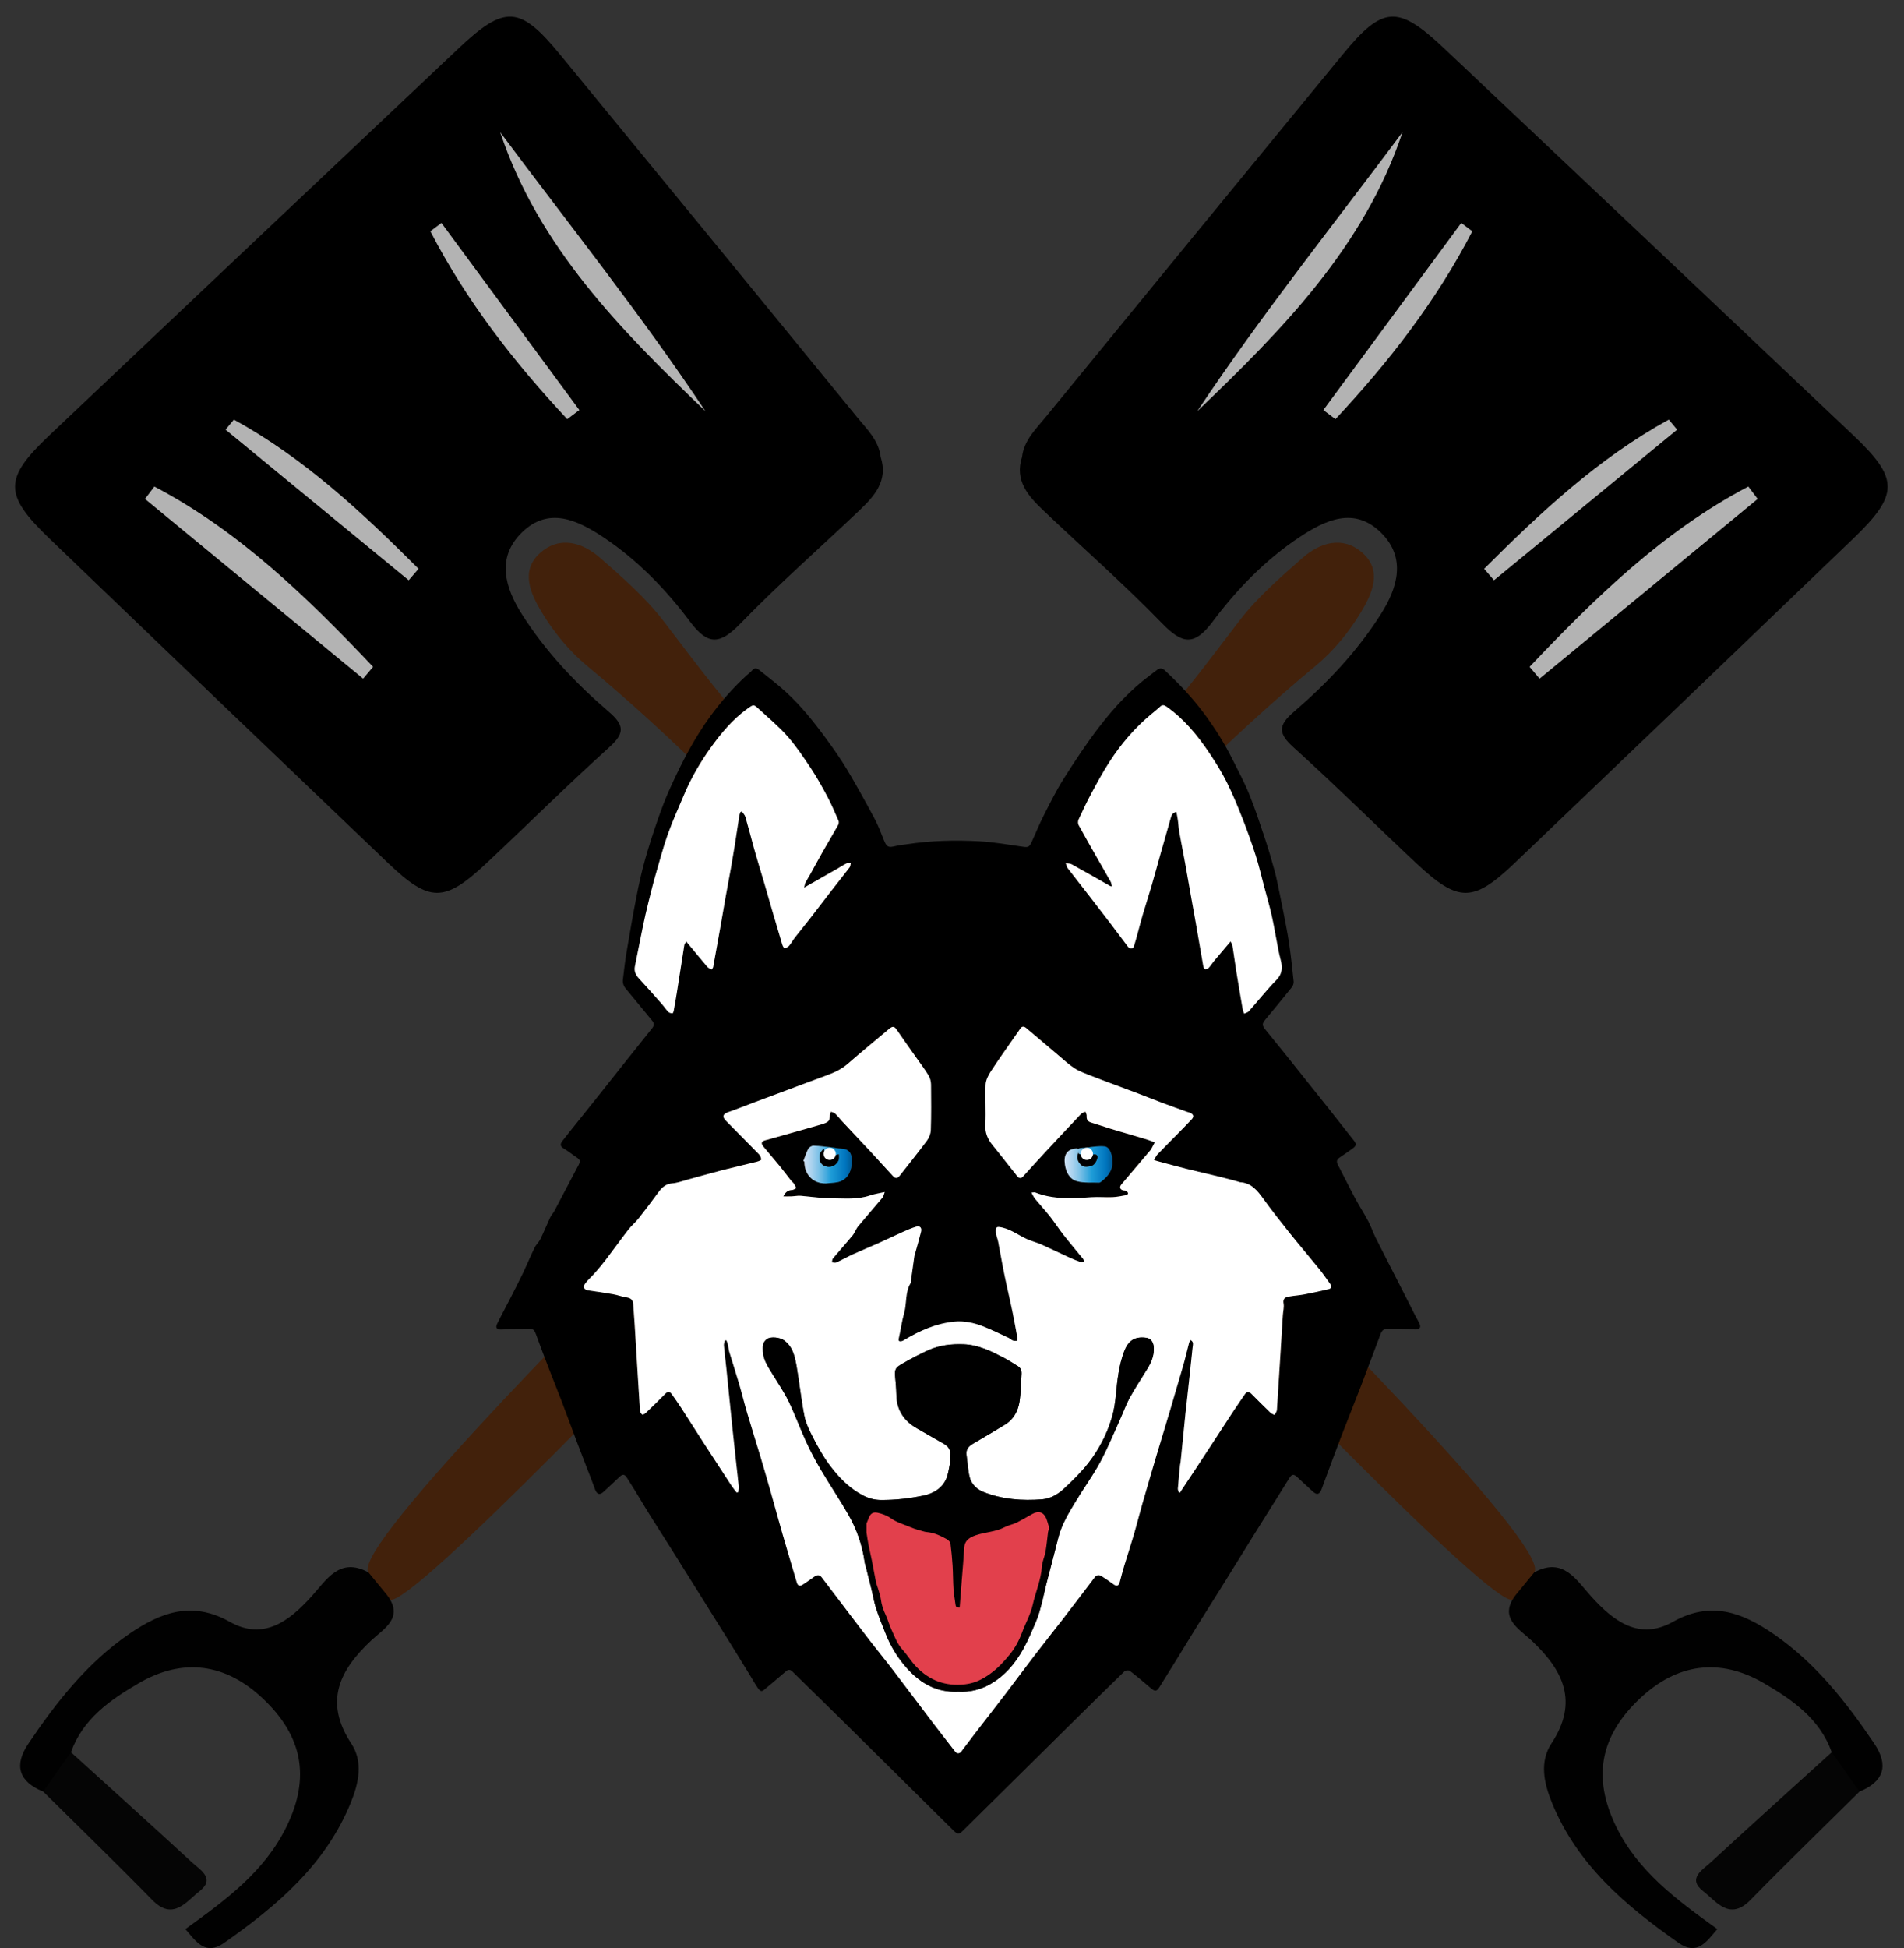 <?xml version="1.0" encoding="utf-8"?>
<!-- Generator: Adobe Illustrator 16.0.0, SVG Export Plug-In . SVG Version: 6.00 Build 0)  -->
<!DOCTYPE svg PUBLIC "-//W3C//DTD SVG 1.1//EN" "http://www.w3.org/Graphics/SVG/1.1/DTD/svg11.dtd">
<svg version="1.1" xmlns="http://www.w3.org/2000/svg" xmlns:xlink="http://www.w3.org/1999/xlink" x="0px" y="0px"
	 width="1476.147px" height="1509.901px" viewBox="0 0 1476.147 1509.901" enable-background="new 0 0 1476.147 1509.901"
	 xml:space="preserve">
<rect x="0" y="0" width="1476.147" height="1509.901" fill="#333333" stroke="none"/>
<g id="Layer_1">
	<g id="JGHUlX.tif">
		<g>
			<path fill-rule="evenodd" clip-rule="evenodd" d="M792.344,354.231c1.518-12.951,10.686-21.6,18.247-30.852
				c76.634-93.823,153.465-187.496,230.35-281.116c31.136-37.915,42.779-38.642,78.749-4.687
				c105.792,99.856,211.519,199.791,317.153,299.82c35.42,33.542,35.484,45.875,0.1,79.885
				c-87.439,84.027-174.993,167.933-262.71,251.672c-32.14,30.684-43.615,30.628-76.04,0.267
				c-31.845-29.817-62.793-60.613-95.173-89.826c-11.963-10.786-12.451-16.938-0.021-27.608
				c25.789-22.13,49.207-46.865,67.503-75.709c13.13-20.708,19.983-43.804,0.022-63.383c-20.623-20.233-43.028-9.676-62.961,3.559
				c-26.514,17.598-48.634,40.435-67.515,65.69c-14.122,18.902-23.491,17.292-39.077,1.224
				c-29.502-30.434-61.494-58.438-92.226-87.683C797.088,384.387,786.46,372.479,792.344,354.231z"/>
			<path fill-rule="evenodd" clip-rule="evenodd" fill="#42210B" d="M285.658,1218.673
				c-14.481-19.625,212.188-244.17,223.604-255.958c122.938-127,245.581-254.287,368.956-380.86
				c30.562-31.354,56.25-66.268,82.739-100.823c13.829-18.042,31.532-33.361,48.722-48.513
				c13.671-12.057,31.127-17.396,46.278-4.332c16.428,14.163,7.49,32.488-0.949,46.51c-9.208,15.313-21.257,29.946-34.993,41.348
				C882.432,630.228,772.374,771.135,647.9,898.022c-34.735,35.404-68.047,72.219-101.645,108.727
				c-9.812,10.661-227.239,239.114-243.79,233.078C291.261,1239.338,284.952,1228.917,285.658,1218.673z"/>
			<path fill-rule="evenodd" clip-rule="evenodd" fill="#010101" d="M285.658,1218.673c4.74,5.785,9.475,11.572,14.214,17.357
				c13.852,17.767-2.354,26.304-12.019,35.361c-24.732,23.189-36.827,47.554-15.566,79.82c9.551,14.495,5.727,30.963-0.239,45.709
				c-19.474,48.138-57.256,80.182-98.37,108.969c-14.348,10.044-21.399-0.75-29.946-10.751
				c31.372-22.601,61.735-44.762,78.743-80.095c18.017-37.41,12.24-69.345-18.636-98.552c-28.788-27.24-62.002-31.999-96.515-11.79
				c-21.965,12.859-43.109,27.535-52.315,53.365c1.197,16.094-2.44,28.757-21.552,30.49c-18.997-7.695-22.744-20.404-11.459-37.134
				c21.801-32.312,45.751-62.816,78.339-85.155c24.103-16.521,48.384-25.814,77.777-9.294c26.076,14.659,45.887-0.281,63.404-19.653
				C253.073,1224.538,263.202,1206.446,285.658,1218.673z"/>
			<path fill-rule="evenodd" clip-rule="evenodd" fill="#050505" d="M33.457,1388.558c7.18-10.161,14.365-20.324,21.552-30.49
				c31.242,28.352,62.617,56.548,93.605,85.17c6.381,5.895,18.793,12.698,5.998,22.604c-10.213,7.906-20.368,23.323-36.595,6.729
				C90.238,1444.166,61.682,1416.521,33.457,1388.558z"/>
			<path fill-rule="evenodd" clip-rule="evenodd" fill="#B3B3B3" d="M1087.339,102.448
				c-29.704,89.028-93.459,153.35-159.142,216.293C977.773,244.255,1033.708,174.4,1087.339,102.448z"/>
			<path fill-rule="evenodd" clip-rule="evenodd" fill="#B3B3B3" d="M1362.713,386.709
				c-56.366,46.433-112.735,92.86-169.106,139.289c-2.578-3.054-5.157-6.114-7.734-9.169
				c50.714-53.41,103.148-104.799,169.579-139.736C1357.875,380.299,1360.294,383.502,1362.713,386.709z"/>
			<path fill-rule="evenodd" clip-rule="evenodd" fill="#B3B3B3" d="M1025.974,317.803c35.638-48.338,71.283-96.674,106.921-145.012
				c2.856,2.157,5.709,4.316,8.566,6.476c-27.953,54.119-64.885,101.473-106.111,145.598
				C1032.224,322.51,1029.099,320.154,1025.974,317.803z"/>
			<path fill-rule="evenodd" clip-rule="evenodd" fill="#B3B3B3" d="M1150.639,440.849c43.615-43.59,88.504-85.615,143.156-115.624
				c2.154,2.595,4.301,5.194,6.45,7.794c-47.322,38.903-94.646,77.812-141.973,116.718
				C1155.726,446.776,1153.182,443.811,1150.639,440.849z"/>
		</g>
	</g>
	<g id="JGHUlX.tif_1_">
		<g>
			<path fill-rule="evenodd" clip-rule="evenodd" d="M682.786,354.231c-1.518-12.951-10.686-21.6-18.247-30.852
				c-76.634-93.823-153.465-187.496-230.35-281.116C403.053,4.348,391.41,3.621,355.44,37.576
				c-105.792,99.856-211.519,199.791-317.153,299.82c-35.42,33.542-35.484,45.875-0.1,79.885
				c87.439,84.027,174.993,167.933,262.71,251.672c32.14,30.684,43.615,30.628,76.04,0.267
				c31.845-29.817,62.793-60.613,95.173-89.826c11.963-10.786,12.451-16.938,0.021-27.608
				c-25.789-22.129-49.207-46.865-67.503-75.708c-13.13-20.708-19.983-43.804-0.022-63.383c20.623-20.233,43.028-9.676,62.961,3.559
				c26.514,17.598,48.634,40.435,67.515,65.69c14.122,18.902,23.491,17.292,39.077,1.224c29.502-30.434,61.494-58.438,92.226-87.683
				C678.042,384.387,688.669,372.479,682.786,354.231z"/>
			<path fill-rule="evenodd" clip-rule="evenodd" fill="#42210B" d="M1189.472,1218.673
				c14.481-19.625-212.188-244.17-223.604-255.958c-122.938-127-245.581-254.287-368.956-380.86
				c-30.562-31.354-56.25-66.268-82.739-100.822c-13.829-18.042-31.532-33.361-48.722-48.513
				c-13.671-12.057-31.127-17.396-46.278-4.332c-16.428,14.163-7.49,32.488,0.949,46.51c9.208,15.313,21.257,29.946,34.993,41.348
				C592.698,630.228,702.756,771.135,827.23,898.022c34.735,35.404,68.047,72.219,101.645,108.727
				c9.812,10.661,227.239,239.114,243.79,233.078C1183.869,1239.338,1190.178,1228.917,1189.472,1218.673z"/>
			<path fill-rule="evenodd" clip-rule="evenodd" fill="#010101" d="M1189.472,1218.673c-4.74,5.785-9.475,11.572-14.214,17.357
				c-13.852,17.767,2.354,26.304,12.019,35.361c24.732,23.189,36.827,47.554,15.566,79.82c-9.551,14.495-5.727,30.963,0.239,45.709
				c19.474,48.138,57.256,80.182,98.37,108.969c14.348,10.044,21.399-0.75,29.946-10.751
				c-31.372-22.601-61.735-44.762-78.743-80.095c-18.017-37.41-12.24-69.345,18.636-98.552c28.788-27.24,62.002-31.999,96.515-11.79
				c21.965,12.859,43.109,27.535,52.315,53.365c-1.197,16.094,2.44,28.757,21.552,30.49c18.997-7.695,22.744-20.404,11.459-37.134
				c-21.801-32.312-45.751-62.816-78.339-85.155c-24.103-16.521-48.384-25.814-77.777-9.294
				c-26.076,14.659-45.887-0.281-63.404-19.653C1222.057,1224.538,1211.928,1206.446,1189.472,1218.673z"/>
			<path fill-rule="evenodd" clip-rule="evenodd" fill="#050505" d="M1441.673,1388.558c-7.18-10.161-14.365-20.324-21.552-30.49
				c-31.242,28.352-62.617,56.548-93.605,85.17c-6.381,5.895-18.793,12.698-5.998,22.604c10.213,7.906,20.368,23.323,36.595,6.729
				C1384.892,1444.166,1413.448,1416.521,1441.673,1388.558z"/>
			<path fill-rule="evenodd" clip-rule="evenodd" fill="#B3B3B3" d="M387.791,102.448c29.704,89.028,93.459,153.35,159.142,216.293
				C497.357,244.255,441.422,174.4,387.791,102.448z"/>
			<path fill-rule="evenodd" clip-rule="evenodd" fill="#B3B3B3" d="M112.417,386.709c56.366,46.433,112.735,92.86,169.106,139.289
				c2.578-3.054,5.157-6.113,7.734-9.168c-50.714-53.41-103.148-104.8-169.579-139.736
				C117.255,380.299,114.835,383.502,112.417,386.709z"/>
			<path fill-rule="evenodd" clip-rule="evenodd" fill="#B3B3B3" d="M449.156,317.803c-35.638-48.338-71.283-96.674-106.921-145.012
				c-2.856,2.157-5.709,4.316-8.566,6.476c27.953,54.119,64.885,101.473,106.111,145.598
				C442.906,322.51,446.031,320.154,449.156,317.803z"/>
			<path fill-rule="evenodd" clip-rule="evenodd" fill="#B3B3B3" d="M324.491,440.849c-43.615-43.59-88.504-85.615-143.156-115.624
				c-2.154,2.595-4.301,5.194-6.45,7.794c47.322,38.903,94.646,77.812,141.973,116.718
				C319.404,446.776,321.948,443.811,324.491,440.849z"/>
		</g>
	</g>
</g>
<g id="Layer_2">
	<g id="WjzJxt_1_">
		<g>
			<path fill-rule="evenodd" clip-rule="evenodd" d="M1086.529,1029.79c-3.45,0-6.909,0.138-10.351-0.04
				c-3.147-0.163-4.808,1.463-5.81,4.115c-5.058,13.385-10.028,26.803-15.163,40.157c-5.086,13.224-10.404,26.357-15.483,39.583
				c-4.237,11.026-8.274,22.129-12.396,33.198c-0.934,2.511-1.82,5.04-2.781,7.542c-1.513,3.943-3.551,4.515-6.627,1.749
				c-4.168-3.747-8.246-7.595-12.361-11.399c-2.531-2.341-4.065-2.095-5.864,0.792c-9.672,15.506-19.39,30.983-29.054,46.494
				c-7.048,11.312-14.014,22.677-21.061,33.989c-6.875,11.039-13.842,22.018-20.705,33.063c-5.33,8.579-10.545,17.228-15.844,25.825
				c-4.684,7.598-9.393,15.181-14.134,22.743c-2.17,3.462-3.542,3.494-6.688,0.796c-5.308-4.553-10.661-9.064-16.2-13.327
				c-0.864-0.665-3.381-0.512-4.173,0.254c-13.298,12.864-26.46,25.869-39.622,38.875c-28.606,28.265-57.189,56.553-85.803,84.813
				c-2.881,2.846-4.191,2.717-7.289-0.349c-28.349-28.06-56.682-56.136-85.063-84.164c-13.169-13.003-26.457-25.89-39.636-38.886
				c-1.709-1.685-3.165-1.901-4.997-0.338c-5.723,4.889-11.452,9.77-17.245,14.574c-2.3,1.907-3.688-0.192-4.69-1.658
				c-2.365-3.455-4.413-7.127-6.605-10.699c-5.121-8.336-10.232-16.679-15.384-24.996c-4.244-6.85-8.541-13.669-12.814-20.499
				c-3.938-6.293-7.875-12.584-11.812-18.877c-6.953-11.111-13.887-22.236-20.864-33.333c-5.431-8.634-10.964-17.202-16.363-25.854
				c-3.982-6.382-7.805-12.864-11.731-19.28c-1.958-3.201-3.972-6.368-5.995-9.527c-1.616-2.524-3.24-2.688-5.455-0.615
				c-4.169,3.907-8.298,7.855-12.517,11.706c-2.905,2.65-5.039,2.104-6.517-1.604c-1.071-2.69-1.983-5.445-3.025-8.149
				c-3.66-9.508-7.396-18.986-11.008-28.513c-3.961-10.446-7.755-20.956-11.735-31.396c-3.366-8.828-6.938-17.576-10.338-26.393
				c-3.212-8.331-6.392-16.677-9.439-25.069c-1.7-4.688-2.308-5.383-7.117-5.29c-6.684,0.127-13.366,0.361-20.046,0.639
				c-3.478,0.146-4.788-1.326-3.259-4.481c2.999-6.19,6.349-12.21,9.483-18.338c3.474-6.785,6.976-13.562,10.267-20.435
				c3.191-6.665,6.015-13.504,9.242-20.149c1.152-2.371,3.332-4.242,4.488-6.611c2.727-5.584,5.05-11.364,7.689-16.994
				c0.808-1.722,2.251-3.138,3.153-4.826c3.938-7.368,7.777-14.787,11.661-22.186c2.392-4.555,4.765-9.122,7.21-13.65
				c1.105-2.048,1.369-3.732-0.919-5.249c-3.666-2.43-7.084-5.258-10.859-7.494c-3.056-1.812-2.368-3.757-0.802-5.8
				c3.537-4.612,7.227-9.104,10.855-13.645c6.045-7.562,12.105-15.111,18.133-22.688c6.559-8.246,13.069-16.529,19.628-24.774
				c6.971-8.763,13.972-17.502,20.959-26.249c1.533-1.922,1.729-3.676-0.01-5.758c-6.834-8.181-13.462-16.531-20.334-24.677
				c-1.905-2.258-2.718-4.576-2.353-7.405c0.868-6.727,1.536-13.487,2.66-20.17c2.482-14.752,5.021-29.499,7.878-44.182
				c1.848-9.489,3.97-18.955,6.569-28.263c2.949-10.548,6.367-20.978,9.961-31.327c2.853-8.218,5.938-16.39,9.532-24.304
				c4.616-10.169,9.492-20.258,14.916-30.014c4.894-8.8,10.224-17.441,16.177-25.552c8.407-11.454,17.688-22.249,28.271-31.824
				c1.359-1.229,2.929-2.282,4.062-3.688c1.816-2.252,3.678-1.985,5.585-0.444c6.932,5.601,14.084,10.969,20.646,16.978
				c11.55,10.575,21.369,22.75,30.603,35.351c5.907,8.062,11.726,16.24,16.862,24.8c7.463,12.438,14.427,25.186,21.289,37.969
				c2.834,5.276,4.982,10.938,7.206,16.518c2.238,5.619,3.534,6.309,9.254,4.824c2.794-0.727,5.727-0.921,8.595-1.363
				c18.518-2.854,37.181-3.322,55.814-2.335c11.357,0.603,22.652,2.597,33.939,4.224c4.054,0.583,5.137,0.485,6.904-3.326
				c3.198-6.902,6.012-13.993,9.461-20.765c4.975-9.764,9.855-19.641,15.711-28.877c8.564-13.516,17.403-26.933,27.139-39.611
				c11.545-15.034,24.416-28.994,39.753-40.409c1.81-1.347,3.564-2.771,5.406-4.071c2.079-1.466,3.868-1.533,5.983,0.451
				c10.707,10.046,20.795,20.635,29.627,32.388c8.673,11.539,16.353,23.704,22.812,36.611c4.467,8.927,9.209,17.759,12.952,26.989
				c4.558,11.24,8.346,22.806,12.188,34.322c2.717,8.146,5.123,16.404,7.386,24.688c1.528,5.594,2.603,11.313,3.815,16.991
				c1.011,4.73,1.973,9.475,2.877,14.228c1.59,8.358,3.364,16.69,4.608,25.101c1.467,9.906,2.528,19.873,3.554,29.836
				c0.146,1.432-0.527,3.281-1.449,4.436c-6.654,8.319-13.427,16.546-20.253,24.727c-2.92,3.501-2.992,4.636-0.043,8.249
				c5.578,6.839,11.144,13.69,16.659,20.579c10.691,13.353,21.359,26.723,32.002,40.113c6.624,8.336,13.188,16.721,19.771,25.088
				c2.072,2.634,1.94,4.075-0.782,6.058c-3.47,2.524-7.02,4.941-10.561,7.368c-2.294,1.571-2.066,3.422-0.93,5.607
				c4.406,8.482,8.625,17.063,13.139,25.488c3.273,6.11,7.071,11.943,10.316,18.068c2.2,4.159,3.667,8.701,5.776,12.914
				c5.923,11.83,12.018,23.57,18.026,35.354c4.399,8.625,8.76,17.27,13.156,25.893c0.831,1.63,1.849,3.166,2.616,4.82
				c1.522,3.285,0.356,5.007-3.204,4.859c-3.554-0.148-7.109-0.316-10.663-0.476
				C1086.532,1029.876,1086.532,1029.834,1086.529,1029.79z M894.671,899.133c1.111-1.854,1.7-3.389,2.745-4.487
				c4.609-4.836,9.359-9.537,14.038-14.307c4.151-4.232,8.339-8.435,12.388-12.763c1.974-2.109,1.538-3.801-1.053-5.051
				c-0.767-0.37-1.654-0.482-2.464-0.775c-6.364-2.301-12.743-4.566-19.077-6.946c-6.333-2.379-12.61-4.907-18.933-7.317
				c-5.923-2.257-11.874-4.438-17.807-6.665c-6.427-2.411-12.885-4.745-19.256-7.292c-4.17-1.668-8.507-3.198-12.233-5.615
				c-4.488-2.913-8.447-6.655-12.564-10.122c-8.316-6.995-16.567-14.066-24.885-21.058c-1.791-1.504-3.454-1.479-4.793,0.801
				c-0.974,1.655-2.193,3.167-3.292,4.751c-6.487,9.361-13.137,18.615-19.359,28.151c-1.982,3.035-3.835,6.766-3.999,10.261
				c-0.477,10.22,0.4,20.508-0.181,30.717c-0.371,6.494,1.73,11.407,5.639,16.18c6.468,7.896,12.658,16.022,19.052,23.982
				c1.285,1.6,2.83,2.119,4.581,0.168c5.968-6.651,12.007-13.239,18.087-19.788c8.939-9.631,17.915-19.231,26.959-28.765
				c0.785-0.827,2.195-1.062,3.314-1.572c0.316,1.057,0.962,2.139,0.887,3.168c-0.202,2.796,0.789,4.424,3.561,5.24
				c5.038,1.486,9.99,3.248,15.009,4.795c4.921,1.517,9.882,2.906,14.821,4.363c4.641,1.366,9.287,2.71,13.906,4.143
				c1.872,0.58,3.678,1.366,5.515,2.06c-0.982,1.855-1.964,3.712-2.949,5.565c-0.049,0.09-0.157,0.146-0.226,0.229
				c-7.584,8.938-15.188,17.857-22.732,26.828c-1.776,2.112-0.931,4.155,1.755,4.604c0.74,0.123,1.615,0.059,2.179,0.444
				c0.607,0.415,1.196,1.231,1.259,1.922c0.037,0.403-0.919,1.199-1.52,1.306c-3.474,0.621-6.961,1.387-10.468,1.539
				c-5.454,0.237-10.947-0.286-16.391,0.058c-14.746,0.933-29.455,1.969-43.635-3.688c-0.596-0.238-1.395,0.04-2.871,0.118
				c1.088,1.912,1.717,3.491,2.747,4.74c3.824,4.638,7.923,9.055,11.646,13.771c3.64,4.612,6.803,9.602,10.434,14.222
				c4.977,6.337,10.209,12.47,15.285,18.731c0.396,0.49,0.408,1.293,0.599,1.952c-0.773,0.192-1.671,0.734-2.303,0.515
				c-2.837-0.981-5.646-2.072-8.375-3.321c-7.303-3.341-14.524-6.858-21.85-10.149c-2.995-1.345-6.173-2.284-9.266-3.417
				c-7.333-2.684-13.458-7.976-21.148-9.854c-1.566-0.382-3.923-0.938-4.715-0.172c-0.894,0.86-0.704,3.165-0.483,4.774
				c0.285,2.101,1.195,4.109,1.604,6.203c1.274,6.537,2.4,13.104,3.66,19.644c0.916,4.746,1.921,9.472,2.943,14.196
				c1.476,6.822,3.081,13.619,4.486,20.457c1.362,6.63,2.565,13.294,3.778,19.956c0.156,0.858-0.054,1.784-0.093,2.679
				c-1.119-0.061-2.329,0.126-3.334-0.245c-1.174-0.437-2.098-1.509-3.251-2.044c-6.523-3.031-12.98-6.246-19.66-8.895
				c-7.251-2.875-14.891-4.507-22.74-3.724c-13.888,1.387-26.33,6.915-38.191,13.952c-0.818,0.484-1.669,1.077-2.569,1.226
				c-1.633,0.271-2.608,0.011-2.076-2.271c1.509-6.477,2.3-13.142,4.132-19.515c2.193-7.632,0.648-16.034,4.988-23.182
				c0.359-0.59,0.235-1.471,0.339-2.216c0.868-6.248,1.73-12.494,2.618-18.739c0.091-0.635,0.339-1.246,0.512-1.87
				c1.562-5.644,3.241-11.259,4.643-16.943c0.82-3.333-0.839-4.962-4.035-3.961c-3.379,1.06-6.665,2.465-9.902,3.917
				c-6.352,2.845-12.612,5.894-18.965,8.737c-6.457,2.89-13.023,5.537-19.46,8.476c-4.474,2.041-8.766,4.482-13.235,6.533
				c-0.963,0.441-2.343-0.027-3.53-0.075c0.269-1.045,0.229-2.348,0.854-3.092c5.03-6,10.281-11.812,15.25-17.862
				c1.726-2.1,2.562-4.931,4.292-7.023c6.203-7.508,12.648-14.811,18.9-22.278c0.785-0.937,0.963-2.384,1.678-4.271
				c-4.363,0.989-7.973,1.478-11.353,2.637c-9.956,3.414-20.229,2.248-30.377,2.213c-7.071-0.022-14.136-1.114-21.205-1.723
				c-1.289-0.11-2.584-0.302-3.869-0.253c-1.794,0.067-3.576,0.402-5.371,0.48c-2.022,0.09-4.051,0.021-6.43,0.021
				c1.619-3.351,3.665-4.84,6.846-4.952c1.077-0.037,2.125-0.932,3.185-1.436c-0.592-1.176-1.089-2.412-1.808-3.506
				c-0.514-0.783-1.399-1.313-1.987-2.06c-3.05-3.866-5.98-7.828-9.097-11.641c-4.156-5.085-8.508-10.013-12.651-15.107
				c-2.056-2.527-1.395-4.048,1.682-4.841c3.326-0.855,6.622-1.828,9.93-2.761c10.851-3.062,21.719-6.068,32.546-9.215
				c6.555-1.903,7.346-2.845,7.457-7.19c0.024-0.981,0.505-1.95,0.775-2.924c1.135,0.477,2.516,0.692,3.353,1.484
				c1.873,1.771,3.429,3.87,5.193,5.759c7.126,7.62,14.316,15.178,21.415,22.822c6.082,6.55,12.039,13.217,18.122,19.768
				c2.007,2.163,3.533,1.996,5.246-0.194c7.087-9.066,14.325-18.02,21.179-27.259c1.672-2.251,2.873-5.405,2.958-8.186
				c0.358-11.744,0.317-23.508,0.163-35.261c-0.031-2.379-0.691-5.041-1.916-7.056c-2.893-4.761-6.294-9.215-9.501-13.785
				c-4.88-6.95-9.862-13.831-14.618-20.864c-2.517-3.722-3.486-3.927-7.053-0.908c-10.433,8.824-21.045,17.44-31.323,26.44
				c-4.905,4.294-10.517,6.896-16.491,9.06c-6.145,2.227-12.261,4.538-18.383,6.825c-6.528,2.438-13.048,4.896-19.576,7.337
				c-5.834,2.179-11.68,4.328-17.51,6.52c-6.919,2.6-13.78,5.365-20.758,7.799c-4.218,1.47-4.994,3.519-1.899,6.668
				c8.524,8.674,17.132,17.263,25.599,25.99c1.011,1.044,1.718,2.706,1.814,4.134c0.035,0.494-2.152,1.369-3.421,1.688
				c-8.856,2.211-17.767,4.207-26.603,6.494c-9.144,2.363-18.216,4.999-27.334,7.465c-3.836,1.038-7.665,2.466-11.572,2.787
				c-4.863,0.398-7.838,2.94-10.504,6.557c-5.065,6.876-10.168,13.729-15.457,20.434c-2.52,3.192-5.738,5.835-8.226,9.047
				c-5.984,7.727-11.672,15.684-17.59,23.462c-2.597,3.412-5.405,6.672-8.233,9.901c-2.456,2.805-5.326,5.279-7.55,8.246
				c-2.126,2.837-0.818,4.916,2.723,5.402c6.26,0.861,12.52,1.764,18.739,2.87c3.6,0.639,7.084,1.95,10.689,2.512
				c3.173,0.496,4.885,1.883,5.089,5.134c0.338,5.38,0.803,10.751,1.134,16.13c1.365,22.16,2.678,44.321,4.108,66.477
				c0.07,1.086,0.844,2.514,1.727,3.017c0.545,0.312,2.12-0.614,2.885-1.349c5.061-4.85,10.077-9.748,14.998-14.741
				c1.901-1.93,3.472-1.92,4.99,0.229c2.477,3.505,4.969,7.004,7.301,10.604c6.002,9.269,11.887,18.611,17.877,27.886
				c7.056,10.922,14.155,21.814,21.283,32.689c1.191,1.817,2.633,3.471,3.957,5.199c0.369-0.102,0.737-0.202,1.106-0.304
				c0.152-1.515,0.553-3.053,0.414-4.542c-0.548-5.887-1.276-11.757-1.918-17.635c-1.025-9.423-2.071-18.843-3.044-28.271
				c-1.559-15.111-3.048-30.231-4.601-45.345c-0.614-5.989-1.388-11.963-1.931-17.958c-0.114-1.269,0.46-2.6,0.716-3.901
				c0.434-0.005,0.867-0.011,1.3-0.014c0.415,1.239,0.927,2.457,1.22,3.727c0.387,1.674,0.426,3.438,0.921,5.073
				c2.455,8.116,5.113,16.172,7.501,24.308c2.237,7.619,4.104,15.347,6.351,22.962c3.247,11.014,6.736,21.956,10.032,32.953
				c2.805,9.362,5.531,18.746,8.205,28.146c3.232,11.359,6.303,22.768,9.577,34.115c3.513,12.179,7.213,24.304,10.763,36.472
				c0.723,2.476,2.359,2.839,4.159,1.747c3.288-1.996,6.363-4.345,9.546-6.518c1.925-1.314,3.85-1.502,5.418,0.501
				c2.716,3.471,5.334,7.016,8.003,10.521c9.83,12.914,19.618,25.861,29.512,38.726c5.899,7.671,12.063,15.14,17.938,22.827
				c10.502,13.746,20.846,27.613,31.316,41.385c5.533,7.277,11.203,14.451,16.787,21.688c1.403,1.819,3.396,1.84,4.792-0.013
				c3.496-4.632,6.972-9.279,10.514-13.877c7.999-10.392,16.081-20.72,24.038-31.144c7.5-9.823,14.818-19.784,22.339-29.593
				c7.196-9.386,14.594-18.616,21.818-27.983c8.272-10.724,16.485-21.493,24.64-32.31c1.719-2.279,3.637-2.137,5.626-0.887
				c3.089,1.939,6.063,4.069,9.032,6.191c2.519,1.799,4.073,1.254,4.862-1.736c1.123-4.261,2.216-8.531,3.491-12.748
				c2.363-7.81,4.964-15.548,7.253-23.378c2.349-8.029,4.359-16.154,6.667-24.196c3.613-12.595,7.346-25.156,11.041-37.729
				c1.059-3.598,2.159-7.183,3.242-10.772c2.42-8.024,4.87-16.041,7.256-24.076c2.477-8.338,4.896-16.691,7.336-25.039
				c1.297-4.439,2.652-8.864,3.857-13.327c1.287-4.763,2.402-9.573,3.66-14.345c0.173-0.658,0.736-1.213,1.181-1.914
				c2.577,1.493,1.687,3.754,1.499,5.59c-1.426,14.024-2.978,28.039-4.499,42.056c-0.337,3.105-0.743,6.203-1.056,9.312
				c-1.266,12.54-2.505,25.081-3.768,37.621c-0.075,0.749-0.338,1.479-0.41,2.228c-0.599,6.104-1.223,12.207-1.703,18.321
				c-0.076,0.953,0.525,1.961,0.814,2.943c0.293,0.048,0.586,0.096,0.879,0.143c0.216-0.375,0.412-0.763,0.65-1.123
				c3.916-5.906,7.866-11.789,11.749-17.718c9.593-14.644,19.136-29.319,28.738-43.957c3.001-4.573,6.1-9.086,9.213-13.585
				c1.563-2.26,3.216-1.94,5.026-0.11c4.854,4.91,9.757,9.771,14.721,14.566c0.827,0.799,2.062,1.174,3.109,1.746
				c0.646-1.269,1.786-2.504,1.87-3.808c1.608-24.52,3.086-49.049,4.608-73.574c0.186-3.008,1.072-6.117,0.555-8.985
				c-0.661-3.665,1.155-4.822,3.9-5.331c4.013-0.745,8.121-0.971,12.128-1.731c6.331-1.203,12.632-2.58,18.9-4.08
				c1.697-0.405,2.914-1.658,1.487-3.638c-2.833-3.926-5.52-7.974-8.561-11.733c-7.701-9.519-15.678-18.815-23.328-28.374
				c-6.848-8.55-13.607-17.185-20.031-26.056c-4.721-6.52-9.449-12.618-18.365-13.084c-0.518-0.026-1.016-0.355-1.535-0.495
				c-4.673-1.244-9.33-2.55-14.028-3.698c-8.761-2.142-17.561-4.118-26.312-6.298c-6.973-1.735-13.896-3.667-20.84-5.521
				C897.512,899.995,896.504,899.673,894.671,899.133z M954.069,729.638c0.592,1.397,1.328,2.503,1.52,3.698
				c1.087,6.802,1.97,13.635,3.062,20.436c1.537,9.559,3.18,19.101,4.834,28.64c0.191,1.102,0.754,2.14,1.143,3.207
				c1.205-0.597,2.736-0.903,3.562-1.835c7.148-8.044,13.839-16.524,21.348-24.206c4.889-5.002,4.802-10.154,3.231-16.05
				c-0.691-2.593-1.281-5.222-1.79-7.858c-1.285-6.646-2.446-13.314-3.756-19.955c-0.788-3.993-1.667-7.974-2.671-11.919
				c-1.426-5.607-3.011-11.175-4.513-16.762c-2.146-7.973-3.988-16.044-6.496-23.901c-3.037-9.508-6.4-18.931-10.056-28.221
				c-3.765-9.565-7.649-19.125-12.23-28.314c-3.911-7.843-8.577-15.363-13.456-22.659c-9.253-13.841-19.714-26.661-33.525-36.348
				c-1.71-1.199-3.17-1.482-4.864,0.112c-2.105,1.979-4.384,3.777-6.614,5.62c-12.888,10.64-23.626,23.219-32.66,37.192
				c-5.106,7.896-9.592,16.212-14.06,24.502c-3.553,6.589-6.735,13.384-9.874,20.184c-0.548,1.185-0.573,3.125,0.033,4.243
				c4.663,8.582,9.532,17.053,14.362,25.545c3.493,6.146,7.062,12.251,10.506,18.426c0.548,0.986,0.612,2.242,0.946,3.548
				c-0.779-0.085-1.025-0.044-1.194-0.14c-9.974-5.653-19.916-11.369-29.948-16.92c-1.312-0.727-3.088-0.618-4.649-0.895
				c0.492,1.31,0.704,2.832,1.519,3.896c5.744,7.51,11.639,14.905,17.434,22.378c5.399,6.962,10.758,13.958,16.093,20.973
				c4.425,5.815,8.775,11.688,13.187,17.517c1.426,1.884,3.926,1.784,4.59-0.25c1.097-3.368,1.989-6.805,2.935-10.222
				c1.345-4.868,2.571-9.771,4.007-14.611c2.26-7.613,4.732-15.166,6.961-22.788c2.348-8.033,4.496-16.128,6.772-24.183
				c2.595-9.183,5.25-18.35,7.846-27.532c0.626-2.219,1.313-4.306,4.446-4.872c0.408,2.205,0.869,4.277,1.157,6.376
				c0.409,2.988,0.529,6.024,1.058,8.989c1.471,8.249,3.129,16.466,4.633,24.711c1.658,9.096,3.22,18.208,4.841,27.311
				c1.149,6.458,2.354,12.907,3.479,19.368c1.919,11.025,3.771,22.059,5.737,33.074c0.145,0.804,0.962,2.061,1.521,2.09
				c0.907,0.048,2.1-0.524,2.745-1.228c1.433-1.56,2.527-3.424,3.891-5.056C945.228,740.014,949.41,735.133,954.069,729.638z
				 M574.024,629.417c0.378-0.165,0.758-0.33,1.137-0.496c0.938,1.412,2.289,2.704,2.741,4.257
				c2.342,8.042,4.433,16.157,6.649,24.235c0.996,3.623,2.062,7.227,3.13,10.828c1.707,5.763,3.472,11.506,5.162,17.273
				c2.053,7.006,4.038,14.03,6.083,21.038c2.497,8.552,5,17.105,7.583,25.631c0.304,1.005,1.174,2.635,1.718,2.609
				c1.188-0.054,2.663-0.712,3.435-1.62c1.731-2.035,2.999-4.457,4.646-6.572c4.026-5.176,8.212-10.229,12.238-15.402
				c5.413-6.959,10.709-14.008,16.107-20.977c4.678-6.036,9.469-11.984,14.098-18.056c0.608-0.8,0.556-2.102,0.81-3.169
				c-1.089,0.036-2.348-0.268-3.235,0.174c-2.579,1.283-4.993,2.891-7.5,4.322c-8.167,4.662-16.346,9.301-25.411,14.456
				c0.521-1.959,0.624-3.095,1.112-4.027c1.139-2.18,2.506-4.236,3.703-6.387c3.183-5.72,6.261-11.5,9.495-17.19
				c3.979-6.997,8.123-13.903,12.062-20.922c0.514-0.915,0.675-2.46,0.267-3.393c-2.754-6.292-5.44-12.637-8.66-18.693
				c-3.963-7.459-8.085-14.876-12.754-21.901c-5.694-8.562-11.476-17.185-18.243-24.881c-6.644-7.557-14.538-14.018-21.946-20.896
				c-4.132-3.837-4.197-3.79-8.762-0.534c-11.744,8.376-20.808,19.331-29.077,30.929c-7.992,11.206-14.866,23.121-20.237,35.832
				c-4.348,10.286-8.977,20.481-12.714,30.99c-3.66,10.291-6.375,20.921-9.451,31.419c-1.113,3.804-2.119,7.644-3.092,11.487
				c-1.575,6.237-3.163,12.475-4.594,18.747c-1.383,6.066-2.597,12.171-3.839,18.266c-1.503,7.378-2.937,14.769-4.441,22.145
				c-0.79,3.872,0.683,6.802,3.284,9.602c5.936,6.387,11.696,12.938,17.47,19.472c1.778,2.011,3.263,4.289,5.105,6.23
				c0.719,0.756,2.038,1.037,3.139,1.256c0.225,0.047,0.901-1.121,1.024-1.793c0.93-5.085,1.829-10.177,2.636-15.281
				c1.895-12.018,3.712-24.045,5.644-36.054c0.142-0.872,0.96-1.636,1.55-2.59c5.598,6.754,10.82,13.133,16.161,19.412
				c0.835,0.983,2.174,1.572,3.369,2.163c0.106,0.053,1.159-1.185,1.294-1.912c1.924-10.367,3.783-20.748,5.622-31.133
				c1.311-7.407,2.534-14.832,3.858-22.237c1.42-7.944,2.946-15.871,4.366-23.814c0.984-5.504,1.911-11.017,2.784-16.539
				c1.244-7.855,2.4-15.724,3.636-23.582C573.331,631.212,573.738,630.324,574.024,629.417z M622.816,899.906
				c0.27,0.109,0.539,0.218,0.81,0.327c-0.065,10.979,7.768,18.075,18.618,16.811c3.169-0.369,6.56-0.322,9.429-1.493
				c6.511-2.655,8.532-8.87,8.771-14.989c0.243-6.228-1.77-10.083-8.322-10.307c-2.457-0.083-4.891-0.713-7.348-0.988
				c-4.646-0.52-9.292-1.177-13.952-1.306c-1.398-0.039-3.479,1.137-4.139,2.354C625.052,893.327,624.063,896.687,622.816,899.906z
				 M862.395,900.445c-0.114-1.608,0.053-3.301-0.4-4.807c-0.932-3.1-2.301-6.804-5.649-7.146c-4.599-0.47-9.366,0.367-14.013,0.996
				c-0.82,0.111-2.007,1.966-1.964,2.97c0.063,1.461,0.753,3.644,1.799,4.104c1.075,0.475,3.024-0.529,4.365-1.285
				c2.015-1.136,4.11-0.736,4.354,1.143c0.286,2.185-2.169,6.46-4.233,7.074c-3.033,0.901-6.266,1.742-8.818-0.863
				c-2.485-2.535-3.414-5.541-1.823-9.155c1.161-2.64,0.278-3.634-2.609-3.255c-6.311,0.824-8.867,4.977-7.794,12.383
				c0.83,5.734,3.511,11.348,9.348,12.916c5.41,1.455,11.376,0.872,17.1,1.106c0.568,0.024,1.235-0.419,1.729-0.808
				C858.782,911.901,862.727,907.383,862.395,900.445z"/>
			<path fill-rule="evenodd" clip-rule="evenodd" fill="#FFFFFF" d="M894.671,899.133c1.833,0.54,2.841,0.861,3.86,1.133
				c6.943,1.854,13.867,3.785,20.84,5.521c8.751,2.18,17.551,4.156,26.312,6.298c4.698,1.148,9.355,2.454,14.028,3.698
				c0.52,0.14,1.018,0.469,1.535,0.495c8.916,0.466,13.645,6.564,18.365,13.084c6.424,8.871,13.184,17.506,20.031,26.056
				c7.65,9.559,15.627,18.855,23.328,28.374c3.041,3.76,5.728,7.808,8.561,11.733c1.427,1.979,0.21,3.232-1.487,3.638
				c-6.269,1.5-12.569,2.877-18.9,4.08c-4.007,0.761-8.115,0.986-12.128,1.731c-2.745,0.509-4.562,1.666-3.9,5.331
				c0.518,2.868-0.369,5.978-0.555,8.985c-1.522,24.525-3,49.055-4.608,73.574c-0.084,1.304-1.224,2.539-1.87,3.808
				c-1.047-0.572-2.282-0.947-3.109-1.746c-4.964-4.796-9.867-9.656-14.721-14.566c-1.811-1.83-3.463-2.149-5.026,0.11
				c-3.113,4.499-6.212,9.012-9.213,13.585c-9.603,14.638-19.146,29.313-28.738,43.957c-3.883,5.929-7.833,11.812-11.749,17.718
				c-0.238,0.36-0.435,0.748-0.65,1.123c-0.293-0.047-0.586-0.095-0.879-0.143c-0.289-0.982-0.891-1.99-0.814-2.943
				c0.48-6.114,1.104-12.217,1.703-18.321c0.072-0.748,0.335-1.479,0.41-2.228c1.263-12.54,2.502-25.081,3.768-37.621
				c0.312-3.108,0.719-6.206,1.056-9.312c1.521-14.017,3.073-28.031,4.499-42.056c0.188-1.836,1.078-4.097-1.499-5.59
				c-0.444,0.701-1.008,1.256-1.181,1.914c-1.258,4.771-2.373,9.582-3.66,14.345c-1.205,4.463-2.561,8.888-3.857,13.327
				c-2.439,8.348-4.859,16.701-7.336,25.039c-2.386,8.035-4.836,16.052-7.256,24.076c-1.083,3.59-2.184,7.175-3.242,10.772
				c-3.695,12.573-7.428,25.135-11.041,37.729c-2.308,8.042-4.318,16.167-6.667,24.196c-2.289,7.83-4.89,15.568-7.253,23.378
				c-1.275,4.217-2.368,8.487-3.491,12.748c-0.789,2.99-2.344,3.535-4.862,1.736c-2.969-2.122-5.943-4.252-9.032-6.191
				c-1.989-1.25-3.907-1.393-5.626,0.887c-8.154,10.816-16.367,21.586-24.64,32.31c-7.225,9.367-14.622,18.598-21.818,27.983
				c-7.521,9.809-14.839,19.77-22.339,29.593c-7.957,10.424-16.039,20.752-24.038,31.144c-3.542,4.598-7.018,9.245-10.514,13.877
				c-1.396,1.853-3.389,1.832-4.792,0.013c-5.584-7.236-11.254-14.41-16.787-21.688c-10.471-13.771-20.814-27.639-31.316-41.385
				c-5.875-7.688-12.039-15.156-17.938-22.827c-9.894-12.864-19.682-25.812-29.512-38.726c-2.669-3.506-5.287-7.051-8.003-10.521
				c-1.568-2.003-3.493-1.815-5.418-0.501c-3.183,2.173-6.258,4.521-9.546,6.518c-1.8,1.092-3.437,0.729-4.159-1.747
				c-3.55-12.168-7.25-24.293-10.763-36.472c-3.274-11.348-6.345-22.756-9.577-34.115c-2.674-9.399-5.4-18.783-8.205-28.146
				c-3.296-10.997-6.785-21.939-10.032-32.953c-2.246-7.615-4.113-15.343-6.351-22.962c-2.388-8.136-5.046-16.191-7.501-24.308
				c-0.495-1.635-0.534-3.399-0.921-5.073c-0.293-1.27-0.805-2.487-1.22-3.727c-0.433,0.003-0.866,0.009-1.3,0.014
				c-0.256,1.302-0.83,2.633-0.716,3.901c0.543,5.995,1.316,11.969,1.931,17.958c1.553,15.113,3.042,30.233,4.601,45.345
				c0.973,9.428,2.019,18.848,3.044,28.271c0.642,5.878,1.37,11.748,1.918,17.635c0.139,1.489-0.262,3.027-0.414,4.542
				c-0.369,0.102-0.737,0.202-1.106,0.304c-1.324-1.729-2.766-3.382-3.957-5.199c-7.128-10.875-14.228-21.768-21.283-32.689
				c-5.99-9.274-11.875-18.617-17.877-27.886c-2.332-3.601-4.824-7.1-7.301-10.604c-1.519-2.149-3.089-2.159-4.99-0.229
				c-4.921,4.993-9.938,9.892-14.998,14.741c-0.765,0.734-2.34,1.66-2.885,1.349c-0.883-0.503-1.656-1.931-1.727-3.017
				c-1.431-22.155-2.743-44.316-4.108-66.477c-0.331-5.379-0.796-10.75-1.134-16.13c-0.204-3.251-1.916-4.638-5.089-5.134
				c-3.605-0.562-7.09-1.873-10.689-2.512c-6.22-1.106-12.479-2.009-18.739-2.87c-3.541-0.486-4.849-2.565-2.723-5.402
				c2.224-2.967,5.094-5.441,7.55-8.246c2.828-3.229,5.637-6.489,8.233-9.901c5.918-7.778,11.605-15.735,17.59-23.462
				c2.487-3.212,5.706-5.854,8.226-9.047c5.289-6.704,10.392-13.558,15.457-20.434c2.666-3.616,5.641-6.158,10.504-6.557
				c3.907-0.321,7.736-1.749,11.572-2.787c9.118-2.466,18.19-5.102,27.334-7.465c8.836-2.287,17.746-4.283,26.603-6.494
				c1.269-0.318,3.456-1.193,3.421-1.688c-0.097-1.428-0.804-3.09-1.814-4.134c-8.467-8.728-17.074-17.316-25.599-25.99
				c-3.095-3.149-2.318-5.198,1.899-6.668c6.978-2.434,13.839-5.199,20.758-7.799c5.83-2.191,11.676-4.341,17.51-6.52
				c6.528-2.44,13.048-4.898,19.576-7.337c6.122-2.287,12.238-4.599,18.383-6.825c5.975-2.164,11.586-4.766,16.491-9.06
				c10.278-9,20.891-17.616,31.323-26.44c3.566-3.019,4.536-2.813,7.053,0.908c4.756,7.033,9.738,13.914,14.618,20.864
				c3.207,4.57,6.608,9.024,9.501,13.785c1.225,2.015,1.885,4.677,1.916,7.056c0.154,11.753,0.195,23.517-0.163,35.261
				c-0.085,2.78-1.286,5.935-2.958,8.186c-6.854,9.239-14.092,18.192-21.179,27.259c-1.713,2.19-3.239,2.357-5.246,0.194
				c-6.083-6.551-12.04-13.218-18.122-19.768c-7.099-7.645-14.289-15.202-21.415-22.822c-1.765-1.889-3.32-3.988-5.193-5.759
				c-0.837-0.792-2.218-1.008-3.353-1.484c-0.271,0.974-0.751,1.942-0.775,2.924c-0.111,4.346-0.902,5.287-7.457,7.19
				c-10.827,3.146-21.695,6.153-32.546,9.215c-3.308,0.933-6.604,1.905-9.93,2.761c-3.076,0.793-3.737,2.313-1.682,4.841
				c4.144,5.095,8.495,10.022,12.651,15.107c3.116,3.812,6.047,7.774,9.097,11.641c0.588,0.746,1.474,1.276,1.987,2.06
				c0.719,1.094,1.216,2.33,1.808,3.506c-1.06,0.504-2.107,1.398-3.185,1.436c-3.181,0.112-5.227,1.602-6.846,4.952
				c2.379,0,4.407,0.068,6.43-0.021c1.795-0.078,3.577-0.413,5.371-0.48c1.285-0.049,2.58,0.143,3.869,0.253
				c7.069,0.608,14.134,1.7,21.205,1.723c10.148,0.035,20.421,1.201,30.377-2.213c3.38-1.159,6.989-1.647,11.353-2.637
				c-0.715,1.887-0.893,3.334-1.678,4.271c-6.252,7.468-12.697,14.771-18.9,22.278c-1.729,2.093-2.566,4.924-4.292,7.023
				c-4.969,6.05-10.22,11.862-15.25,17.862c-0.625,0.744-0.586,2.047-0.854,3.092c1.188,0.048,2.567,0.517,3.53,0.075
				c4.47-2.051,8.762-4.492,13.235-6.533c6.437-2.938,13.003-5.586,19.46-8.476c6.353-2.844,12.613-5.893,18.965-8.737
				c3.237-1.452,6.523-2.857,9.902-3.917c3.196-1.001,4.855,0.628,4.035,3.961c-1.401,5.685-3.08,11.3-4.643,16.943
				c-0.173,0.624-0.421,1.235-0.512,1.87c-0.888,6.245-1.75,12.491-2.618,18.739c-0.104,0.745,0.021,1.626-0.339,2.216
				c-4.34,7.147-2.795,15.55-4.988,23.182c-1.832,6.373-2.623,13.038-4.132,19.515c-0.532,2.282,0.443,2.542,2.076,2.271
				c0.9-0.148,1.751-0.741,2.569-1.226c11.861-7.037,24.304-12.565,38.191-13.952c7.85-0.783,15.489,0.849,22.74,3.724
				c6.68,2.648,13.137,5.863,19.66,8.895c1.153,0.535,2.077,1.607,3.251,2.044c1.005,0.371,2.215,0.185,3.334,0.245
				c0.039-0.895,0.249-1.82,0.093-2.679c-1.213-6.662-2.416-13.326-3.778-19.956c-1.405-6.838-3.011-13.635-4.486-20.457
				c-1.022-4.725-2.027-9.45-2.943-14.196c-1.26-6.539-2.386-13.106-3.66-19.644c-0.409-2.094-1.319-4.103-1.604-6.203
				c-0.221-1.609-0.41-3.914,0.483-4.774c0.792-0.767,3.148-0.21,4.715,0.172c7.69,1.878,13.815,7.17,21.148,9.854
				c3.093,1.133,6.271,2.072,9.266,3.417c7.325,3.291,14.547,6.809,21.85,10.149c2.729,1.249,5.538,2.34,8.375,3.321
				c0.632,0.22,1.529-0.322,2.303-0.515c-0.19-0.659-0.202-1.462-0.599-1.952c-5.076-6.262-10.309-12.395-15.285-18.731
				c-3.631-4.62-6.794-9.609-10.434-14.222c-3.723-4.717-7.821-9.134-11.646-13.771c-1.03-1.249-1.659-2.828-2.747-4.74
				c1.477-0.078,2.275-0.356,2.871-0.118c14.18,5.656,28.889,4.62,43.635,3.688c5.443-0.344,10.937,0.18,16.391-0.058
				c3.507-0.152,6.994-0.918,10.468-1.539c0.601-0.106,1.557-0.902,1.52-1.306c-0.062-0.69-0.651-1.507-1.259-1.922
				c-0.563-0.386-1.438-0.321-2.179-0.444c-2.686-0.448-3.531-2.491-1.755-4.604c7.545-8.971,15.148-17.891,22.732-26.828
				c0.068-0.083,0.177-0.139,0.226-0.229c0.985-1.854,1.967-3.71,2.949-5.565c-1.837-0.693-3.643-1.479-5.515-2.06
				c-4.619-1.433-9.266-2.776-13.906-4.143c-4.939-1.457-9.9-2.847-14.821-4.363c-5.019-1.547-9.971-3.309-15.009-4.795
				c-2.771-0.816-3.763-2.444-3.561-5.24c0.075-1.029-0.57-2.111-0.887-3.168c-1.119,0.51-2.529,0.745-3.314,1.572
				c-9.044,9.533-18.02,19.134-26.959,28.765c-6.08,6.549-12.119,13.137-18.087,19.788c-1.751,1.951-3.296,1.432-4.581-0.168
				c-6.394-7.96-12.584-16.086-19.052-23.982c-3.908-4.772-6.01-9.686-5.639-16.18c0.581-10.209-0.296-20.497,0.181-30.717
				c0.164-3.495,2.017-7.226,3.999-10.261c6.223-9.536,12.872-18.79,19.359-28.151c1.099-1.584,2.318-3.096,3.292-4.751
				c1.339-2.28,3.002-2.305,4.793-0.801c8.317,6.991,16.568,14.062,24.885,21.058c4.117,3.467,8.076,7.209,12.564,10.122
				c3.727,2.417,8.063,3.947,12.233,5.615c6.371,2.547,12.829,4.881,19.256,7.292c5.933,2.228,11.884,4.408,17.807,6.665
				c6.322,2.41,12.6,4.938,18.933,7.317c6.334,2.38,12.713,4.646,19.077,6.946c0.81,0.293,1.697,0.405,2.464,0.775
				c2.591,1.25,3.026,2.941,1.053,5.051c-4.049,4.328-8.236,8.53-12.388,12.763c-4.679,4.77-9.429,9.471-14.038,14.307
				C896.372,895.745,895.783,897.279,894.671,899.133z M743.04,1311.137c8.271,0.446,16.487-1.256,24.265-5.626
				c11.592-6.513,19.78-16.195,26.049-27.531c3.925-7.096,7.025-14.668,10.192-22.156c1.623-3.837,2.727-7.916,3.799-11.958
				c1.352-5.083,2.371-10.254,3.644-15.359c1.429-5.729,2.992-11.425,4.471-17.142c1.741-6.732,3.405-13.485,5.188-20.205
				c2.625-9.888,7.896-18.547,13.101-27.173c6.203-10.286,13.362-20.029,19.073-30.569c5.857-10.804,10.495-22.271,15.605-33.476
				c2.494-5.469,4.465-11.213,7.358-16.456c4.249-7.699,9.098-15.072,13.724-22.566c3.23-5.234,5.494-10.742,4.943-17.054
				c-0.354-4.047-2.485-6.584-5.929-7.025c-9.382-1.203-14.042,2.735-17.079,10.866c-3.889,10.414-5.18,21.485-6.209,32.568
				c-0.584,6.304-1.497,12.701-3.321,18.736c-3.818,12.631-9.911,24.351-17.957,34.744c-5.614,7.252-12.337,13.72-19.046,20.024
				c-4.647,4.365-10.545,7.761-16.855,8.271c-15.555,1.258-31.062,0.098-45.729-5.749c-5.016-2-9.25-6.035-10.601-11.531
				c-1.347-5.477-1.508-11.237-2.366-16.844c-0.687-4.48,1.544-6.989,5.146-9.067c8.177-4.721,16.255-9.613,24.353-14.474
				c6.97-4.185,10.519-10.768,11.637-18.451c1.004-6.915,1.046-13.971,1.495-20.965c0.164-2.546-0.587-4.716-2.856-6.105
				c-3.659-2.24-7.248-4.624-11.049-6.594c-9.739-5.05-19.511-9.921-30.881-10.367c-9.512-0.373-18.744,0.672-27.41,4.575
				c-6.848,3.084-13.533,6.589-20.028,10.361c-4.953,2.875-6.406,3.888-5.771,10.295c0.456,4.612,0.861,9.245,0.944,13.876
				c0.221,12.186,6.131,20.655,16.565,26.429c6.759,3.74,13.368,7.747,20.117,11.507c3.684,2.053,5.593,4.782,4.941,9.18
				c-0.328,2.218,0.239,4.587-0.19,6.773c-0.824,4.198-1.389,8.66-3.289,12.387c-3.488,6.84-10.009,10.388-17.253,11.878
				c-10.871,2.235-21.878,3.516-33.056,3.412c-5.071-0.048-9.645-1.409-13.883-3.633c-10.791-5.653-19.062-14.356-26.172-23.985
				c-4.631-6.272-8.455-13.205-12.062-20.144c-2.855-5.491-5.781-11.247-6.994-17.228c-2.562-12.639-3.781-25.544-6.03-38.255
				c-1.355-7.673-2.785-15.555-9.94-20.602c-3.014-2.128-9.909-2.955-12.884-1.041c-3.65,2.347-3.497,6.095-3.313,9.836
				c0.349,7.038,4.407,12.44,7.842,18.133c4.104,6.804,8.678,13.386,12.119,20.513c4.939,10.228,8.807,20.967,13.57,31.286
				c3.451,7.475,7.334,14.784,11.521,21.872c6.82,11.542,14.338,22.678,21.022,34.293c6.579,11.435,10.924,23.784,12.762,36.936
				c0.207,1.48,0.732,2.917,1.1,4.376c1.389,5.514,2.8,11.021,4.148,16.546c1.248,5.106,2.089,10.341,3.72,15.32
				c2.195,6.704,4.901,13.247,7.521,19.806c3.535,8.852,8.34,16.993,14.49,24.271C712.081,1303.62,725.069,1312.009,743.04,1311.137
				z"/>
			<path fill-rule="evenodd" clip-rule="evenodd" fill="#FFFFFF" d="M954.069,729.638c-4.659,5.495-8.841,10.376-12.96,15.311
				c-1.363,1.632-2.458,3.496-3.891,5.056c-0.646,0.703-1.838,1.275-2.745,1.228c-0.56-0.029-1.377-1.286-1.521-2.09
				c-1.967-11.016-3.818-22.049-5.737-33.074c-1.125-6.461-2.329-12.91-3.479-19.368c-1.621-9.103-3.183-18.215-4.841-27.311
				c-1.504-8.245-3.162-16.462-4.633-24.711c-0.528-2.965-0.648-6.001-1.058-8.989c-0.288-2.099-0.749-4.171-1.157-6.376
				c-3.133,0.566-3.82,2.653-4.446,4.872c-2.596,9.182-5.251,18.349-7.846,27.532c-2.276,8.055-4.425,16.149-6.772,24.183
				c-2.229,7.622-4.701,15.175-6.961,22.788c-1.436,4.841-2.662,9.743-4.007,14.611c-0.945,3.417-1.838,6.854-2.935,10.222
				c-0.664,2.034-3.164,2.134-4.59,0.25c-4.411-5.828-8.762-11.701-13.187-17.517c-5.335-7.015-10.693-14.011-16.093-20.973
				c-5.795-7.473-11.689-14.868-17.434-22.378c-0.814-1.064-1.026-2.587-1.519-3.896c1.562,0.276,3.337,0.168,4.649,0.895
				c10.032,5.551,19.975,11.267,29.948,16.92c0.169,0.096,0.415,0.055,1.194,0.14c-0.334-1.306-0.398-2.562-0.946-3.548
				c-3.444-6.175-7.013-12.279-10.506-18.426c-4.83-8.492-9.699-16.963-14.362-25.545c-0.606-1.117-0.581-3.058-0.033-4.243
				c3.139-6.8,6.321-13.594,9.874-20.184c4.468-8.29,8.953-16.606,14.06-24.502c9.034-13.973,19.772-26.552,32.66-37.192
				c2.23-1.842,4.509-3.64,6.614-5.62c1.694-1.594,3.154-1.311,4.864-0.112c13.812,9.687,24.272,22.506,33.525,36.348
				c4.879,7.296,9.545,14.816,13.456,22.659c4.581,9.188,8.466,18.749,12.23,28.314c3.655,9.29,7.019,18.713,10.056,28.221
				c2.508,7.857,4.35,15.929,6.496,23.901c1.502,5.587,3.087,11.154,4.513,16.762c1.004,3.945,1.883,7.926,2.671,11.919
				c1.31,6.641,2.471,13.31,3.756,19.955c0.509,2.637,1.099,5.266,1.79,7.858c1.57,5.896,1.657,11.048-3.231,16.05
				c-7.509,7.682-14.199,16.162-21.348,24.206c-0.826,0.932-2.357,1.238-3.562,1.835c-0.389-1.067-0.951-2.105-1.143-3.207
				c-1.654-9.539-3.297-19.081-4.834-28.64c-1.093-6.801-1.976-13.634-3.062-20.436
				C955.397,732.141,954.661,731.036,954.069,729.638z"/>
			<path fill-rule="evenodd" clip-rule="evenodd" fill="#FFFFFF" d="M574.024,629.417c-0.286,0.907-0.693,1.794-0.839,2.722
				c-1.235,7.858-2.392,15.726-3.636,23.582c-0.873,5.522-1.8,11.035-2.784,16.539c-1.42,7.943-2.946,15.87-4.366,23.814
				c-1.324,7.405-2.548,14.83-3.858,22.237c-1.839,10.385-3.698,20.766-5.622,31.133c-0.135,0.728-1.188,1.965-1.294,1.912
				c-1.195-0.591-2.534-1.18-3.369-2.163c-5.341-6.279-10.563-12.658-16.161-19.412c-0.59,0.954-1.408,1.718-1.55,2.59
				c-1.932,12.009-3.749,24.036-5.644,36.054c-0.807,5.104-1.706,10.196-2.636,15.281c-0.123,0.672-0.8,1.84-1.024,1.793
				c-1.101-0.219-2.42-0.5-3.139-1.256c-1.843-1.941-3.327-4.22-5.105-6.23c-5.773-6.534-11.534-13.085-17.47-19.472
				c-2.602-2.8-4.074-5.729-3.284-9.602c1.505-7.376,2.938-14.767,4.441-22.145c1.242-6.095,2.456-12.199,3.839-18.266
				c1.431-6.272,3.019-12.51,4.594-18.747c0.973-3.844,1.979-7.684,3.092-11.487c3.076-10.498,5.791-21.128,9.451-31.419
				c3.737-10.508,8.366-20.704,12.714-30.99c5.371-12.711,12.245-24.625,20.237-35.832c8.27-11.599,17.333-22.553,29.077-30.929
				c4.564-3.256,4.63-3.304,8.762,0.534c7.408,6.877,15.303,13.338,21.946,20.896c6.768,7.696,12.549,16.319,18.243,24.881
				c4.669,7.025,8.791,14.442,12.754,21.901c3.22,6.057,5.906,12.401,8.66,18.693c0.408,0.933,0.247,2.478-0.267,3.393
				c-3.939,7.019-8.083,13.925-12.062,20.922c-3.234,5.69-6.312,11.471-9.495,17.19c-1.197,2.15-2.564,4.207-3.703,6.387
				c-0.488,0.933-0.591,2.068-1.112,4.027c9.065-5.155,17.244-9.794,25.411-14.456c2.507-1.432,4.921-3.039,7.5-4.322
				c0.888-0.441,2.146-0.138,3.235-0.174c-0.254,1.067-0.201,2.369-0.81,3.169c-4.629,6.071-9.42,12.02-14.098,18.056
				c-5.398,6.969-10.694,14.018-16.107,20.977c-4.026,5.174-8.212,10.227-12.238,15.402c-1.646,2.115-2.914,4.537-4.646,6.572
				c-0.771,0.908-2.246,1.566-3.435,1.62c-0.544,0.025-1.414-1.604-1.718-2.609c-2.583-8.525-5.086-17.079-7.583-25.631
				c-2.045-7.008-4.03-14.032-6.083-21.038c-1.69-5.768-3.455-11.511-5.162-17.273c-1.067-3.602-2.134-7.205-3.13-10.828
				c-2.217-8.078-4.308-16.192-6.649-24.235c-0.452-1.554-1.804-2.845-2.741-4.257C574.782,629.087,574.402,629.252,574.024,629.417
				z"/>
			<linearGradient id="SVGID_1_" gradientUnits="userSpaceOnUse" x1="622.816" y1="902.574" x2="660.462" y2="902.574">
				<stop  offset="0" style="stop-color:#CCE0F4"/>
				<stop  offset="0.064" style="stop-color:#C3DCF2"/>
				<stop  offset="0.171" style="stop-color:#A9D2EE"/>
				<stop  offset="0.307" style="stop-color:#80C2E7"/>
				<stop  offset="0.465" style="stop-color:#47ACDE"/>
				<stop  offset="0.567" style="stop-color:#1E9CD7"/>
				<stop  offset="0.865" style="stop-color:#0075BE"/>
				<stop  offset="0.994" style="stop-color:#005B97"/>
			</linearGradient>
			<path fill-rule="evenodd" clip-rule="evenodd" fill="url(#SVGID_1_)" d="M622.816,899.906c1.247-3.219,2.236-6.579,3.866-9.591
				c0.66-1.218,2.74-2.394,4.139-2.354c4.66,0.129,9.307,0.786,13.952,1.306c2.457,0.275,4.891,0.905,7.348,0.988
				c6.553,0.224,8.565,4.079,8.322,10.307c-0.238,6.119-2.26,12.334-8.771,14.989c-2.869,1.171-6.26,1.124-9.429,1.493
				c-10.851,1.265-18.684-5.832-18.618-16.811C623.355,900.124,623.085,900.015,622.816,899.906z M638.497,890.32
				c-1.238,1.657-2.117,2.445-2.511,3.428c-1.541,3.834-0.213,8.192,2.79,9.64c4.396,2.119,9.029,0.659,11.224-3.885
				c0.643-1.331,0.241-3.165,0.319-4.769c-1.367,0.276-2.745,0.513-4.097,0.852c-0.386,0.098-0.681,0.518-1.047,0.74
				c-2.256,1.365-4.176,0.709-5.091-1.731C639.682,893.521,639.286,892.445,638.497,890.32z"/>
			<linearGradient id="SVGID_2_" gradientUnits="userSpaceOnUse" x1="825.372" y1="902.49" x2="862.415" y2="902.49">
				<stop  offset="0" style="stop-color:#CCE0F4"/>
				<stop  offset="0.064" style="stop-color:#C3DCF2"/>
				<stop  offset="0.171" style="stop-color:#A9D2EE"/>
				<stop  offset="0.307" style="stop-color:#80C2E7"/>
				<stop  offset="0.465" style="stop-color:#47ACDE"/>
				<stop  offset="0.567" style="stop-color:#1E9CD7"/>
				<stop  offset="0.865" style="stop-color:#0075BE"/>
				<stop  offset="0.994" style="stop-color:#005B97"/>
			</linearGradient>
			<path fill-rule="evenodd" clip-rule="evenodd" fill="url(#SVGID_2_)" d="M862.395,900.445c0.332,6.938-3.613,11.456-8.609,15.373
				c-0.494,0.389-1.161,0.832-1.729,0.808c-5.724-0.234-11.689,0.349-17.1-1.106c-5.837-1.568-8.518-7.182-9.348-12.916
				c-1.073-7.406,1.483-11.559,7.794-12.383c2.888-0.379,2.921,0.039,2.609,3.255c-1.591,3.614-0.662,6.62,1.823,9.155
				c2.553,2.605,5.785,1.765,8.818,0.863c2.064-0.614,4.52-4.89,4.233-7.074c-0.244-1.879-2.34-2.278-4.354-1.143
				c-1.341,0.756-3.29,1.76-4.365,1.285c-7.048-3.11-5.854-0.973-6.069-5.97c-0.043-1.004,5.414-0.993,6.234-1.104
				c4.646-0.629,9.414-1.466,14.013-0.996c3.349,0.343,4.718,4.047,5.649,7.146C862.448,897.144,862.281,898.836,862.395,900.445z"
				/>
			<path fill-rule="evenodd" clip-rule="evenodd" d="M743.04,1311.137c-17.971,0.872-30.959-7.518-41.729-20.26
				c-6.15-7.278-10.955-15.42-14.49-24.271c-2.619-6.559-5.325-13.102-7.521-19.806c-1.631-4.979-2.472-10.214-3.72-15.32
				c-1.349-5.525-2.76-11.032-4.148-16.546c-0.367-1.459-0.893-2.896-1.1-4.376c-1.838-13.151-6.183-25.501-12.762-36.936
				c-6.685-11.615-14.202-22.751-21.022-34.293c-4.188-7.088-8.07-14.397-11.521-21.872c-4.764-10.319-8.631-21.059-13.57-31.286
				c-3.441-7.127-8.015-13.709-12.119-20.513c-3.435-5.692-7.493-11.095-7.842-18.133c-0.184-3.741-0.337-7.489,3.313-9.836
				c2.975-1.914,9.87-1.087,12.884,1.041c7.155,5.047,8.585,12.929,9.94,20.602c2.249,12.711,3.469,25.616,6.03,38.255
				c1.213,5.98,4.139,11.736,6.994,17.228c3.607,6.938,7.432,13.871,12.062,20.144c7.11,9.629,15.381,18.332,26.172,23.985
				c4.238,2.224,8.812,3.585,13.883,3.633c11.178,0.104,22.185-1.177,33.056-3.412c7.244-1.49,13.765-5.038,17.253-11.878
				c1.9-3.727,2.465-8.188,3.289-12.387c0.43-2.187-0.138-4.556,0.19-6.773c0.651-4.397-1.258-7.127-4.941-9.18
				c-6.749-3.76-13.358-7.767-20.117-11.507c-10.435-5.773-16.345-14.243-16.565-26.429c-0.083-4.631-0.488-9.264-0.944-13.876
				c-0.636-6.407,0.817-7.42,5.771-10.295c6.495-3.772,13.181-7.277,20.028-10.361c8.666-3.903,17.898-4.948,27.41-4.575
				c11.37,0.446,21.142,5.317,30.881,10.367c3.801,1.97,7.39,4.354,11.049,6.594c2.27,1.39,3.021,3.56,2.856,6.105
				c-0.449,6.994-0.491,14.05-1.495,20.965c-1.118,7.684-4.667,14.267-11.637,18.451c-8.098,4.86-16.176,9.753-24.353,14.474
				c-3.602,2.078-5.832,4.587-5.146,9.067c0.858,5.606,1.02,11.367,2.366,16.844c1.351,5.496,5.585,9.531,10.601,11.531
				c14.667,5.847,30.174,7.007,45.729,5.749c6.311-0.511,12.208-3.906,16.855-8.271c6.709-6.305,13.432-12.772,19.046-20.024
				c8.046-10.394,14.139-22.113,17.957-34.744c1.824-6.035,2.737-12.433,3.321-18.736c1.029-11.083,2.32-22.154,6.209-32.568
				c3.037-8.131,7.697-12.069,17.079-10.866c3.443,0.441,5.575,2.979,5.929,7.025c0.551,6.312-1.713,11.819-4.943,17.054
				c-4.626,7.494-9.475,14.867-13.724,22.566c-2.894,5.243-4.864,10.987-7.358,16.456c-5.11,11.205-9.748,22.672-15.605,33.476
				c-5.711,10.54-12.87,20.283-19.073,30.569c-5.204,8.626-10.476,17.285-13.101,27.173c-1.783,6.72-3.447,13.473-5.188,20.205
				c-1.479,5.717-3.042,11.412-4.471,17.142c-1.272,5.105-2.292,10.276-3.644,15.359c-1.072,4.042-2.176,8.121-3.799,11.958
				c-3.167,7.488-6.268,15.061-10.192,22.156c-6.269,11.336-14.457,21.019-26.049,27.531
				C759.527,1309.881,751.311,1311.583,743.04,1311.137z"/>
			<path fill-rule="evenodd" clip-rule="evenodd" d="M638.497,890.32c0.789,2.125,1.186,3.201,1.588,4.274
				c0.915,2.44,2.835,3.097,5.091,1.731c0.366-0.223,0.661-0.643,1.047-0.74c1.352-0.339,2.729-0.575,4.097-0.852
				c-0.078,1.604,0.323,3.438-0.319,4.769c-2.194,4.544-6.827,6.004-11.224,3.885c-3.003-1.447-4.331-5.806-2.79-9.64
				C636.379,892.765,637.258,891.977,638.497,890.32z"/>
		</g>
		<g>
			<g>
				<path d="M742.701,1204.761c2.455,19.345,1.335,38.815,1.294,58.25c-0.006,2.505,3.878,2.504,3.883,0
					c0.042-19.435,1.161-38.905-1.294-58.25C746.273,1202.312,742.385,1202.282,742.701,1204.761L742.701,1204.761z"/>
			</g>
		</g>
		<g>
			<g>
				<path d="M733.64,1207.351c0,13.808,0,27.614,0,41.422c0,2.504,3.883,2.504,3.883,0c0-13.808,0-27.614,0-41.422
					C737.523,1204.847,733.64,1204.847,733.64,1207.351L733.64,1207.351z"/>
			</g>
		</g>
		<g id="j1qhMu_1_">
			<g>
				<path fill="#E2404C" d="M671.762,1187.684c0-2.302,0-4.604,0-6.907c0.512-1.211,1.098-2.4,1.52-3.644
					c1.277-3.763,3.269-5.509,7.119-4.663c3.53,0.772,7.221,2.088,10.12,4.167c4.863,3.485,10.503,4.926,15.812,7.208
					c3.281,1.409,6.813,2.257,10.265,3.249c1.256,0.357,2.605,0.383,3.907,0.59c4.685,0.746,8.854,2.715,12.996,4.979
					c1.931,1.058,3.223,2.309,3.461,4.238c0.684,5.51,1.232,11.045,1.571,16.584c0.369,6.085,0.297,12.197,0.704,18.277
					c0.27,4.04,1.089,8.042,1.57,12.07c0.216,1.796,1.236,2.203,3.204,2.146c0.577-7.492,1.141-14.866,1.712-22.242
					c0.615-7.985,1.364-15.965,1.814-23.962c0.339-6.045,4.348-8.301,9.278-9.951c7.241-2.427,15.11-2.508,22.048-6.168
					c2.854-1.508,6.206-2.057,9.121-3.476c4.263-2.078,8.328-4.564,12.492-6.85c4.839-2.658,8.779-1.299,10.791,3.799
					c0.737,1.871,1.21,3.846,1.802,5.773c0,0.885,0,1.77,0,2.656c-0.189,0.668-0.468,1.327-0.556,2.012
					c-0.651,5.064-1.07,10.171-1.955,15.193c-0.67,3.809-2.553,7.474-2.784,11.27c-0.626,10.391-4.917,19.851-7.138,29.826
					c-1.648,7.396-5.63,14.251-8.277,21.454c-2.275,6.188-5.376,11.915-9.477,16.972c-4.534,5.59-9.402,10.831-15.391,15.12
					c-5.902,4.229-11.867,7.159-19.211,8.016c-15.126,1.768-27.721-2.921-38.059-13.744c-3.87-4.053-6.798-8.993-10.572-13.153
					c-4.222-4.647-6.156-10.413-8.691-15.891c-1.658-3.578-2.619-7.486-4.334-11.034c-1.869-3.864-3.169-7.773-3.706-12.054
					c-0.368-2.926-1.477-5.764-2.3-8.627c-0.462-1.609-1.177-3.157-1.506-4.788c-1.115-5.536-2.064-11.106-3.166-16.646
					c-0.825-4.15-1.854-8.26-2.664-12.411C672.673,1193.965,672.263,1190.816,671.762,1187.684z"/>
			</g>
		</g>
		<circle fill-rule="evenodd" clip-rule="evenodd" fill="#FFFFFF" cx="643.258" cy="894.297" r="4.759"/>
		<circle fill-rule="evenodd" clip-rule="evenodd" fill="#FFFFFF" cx="842.601" cy="894.297" r="4.759"/>
	</g>
</g>
</svg>
